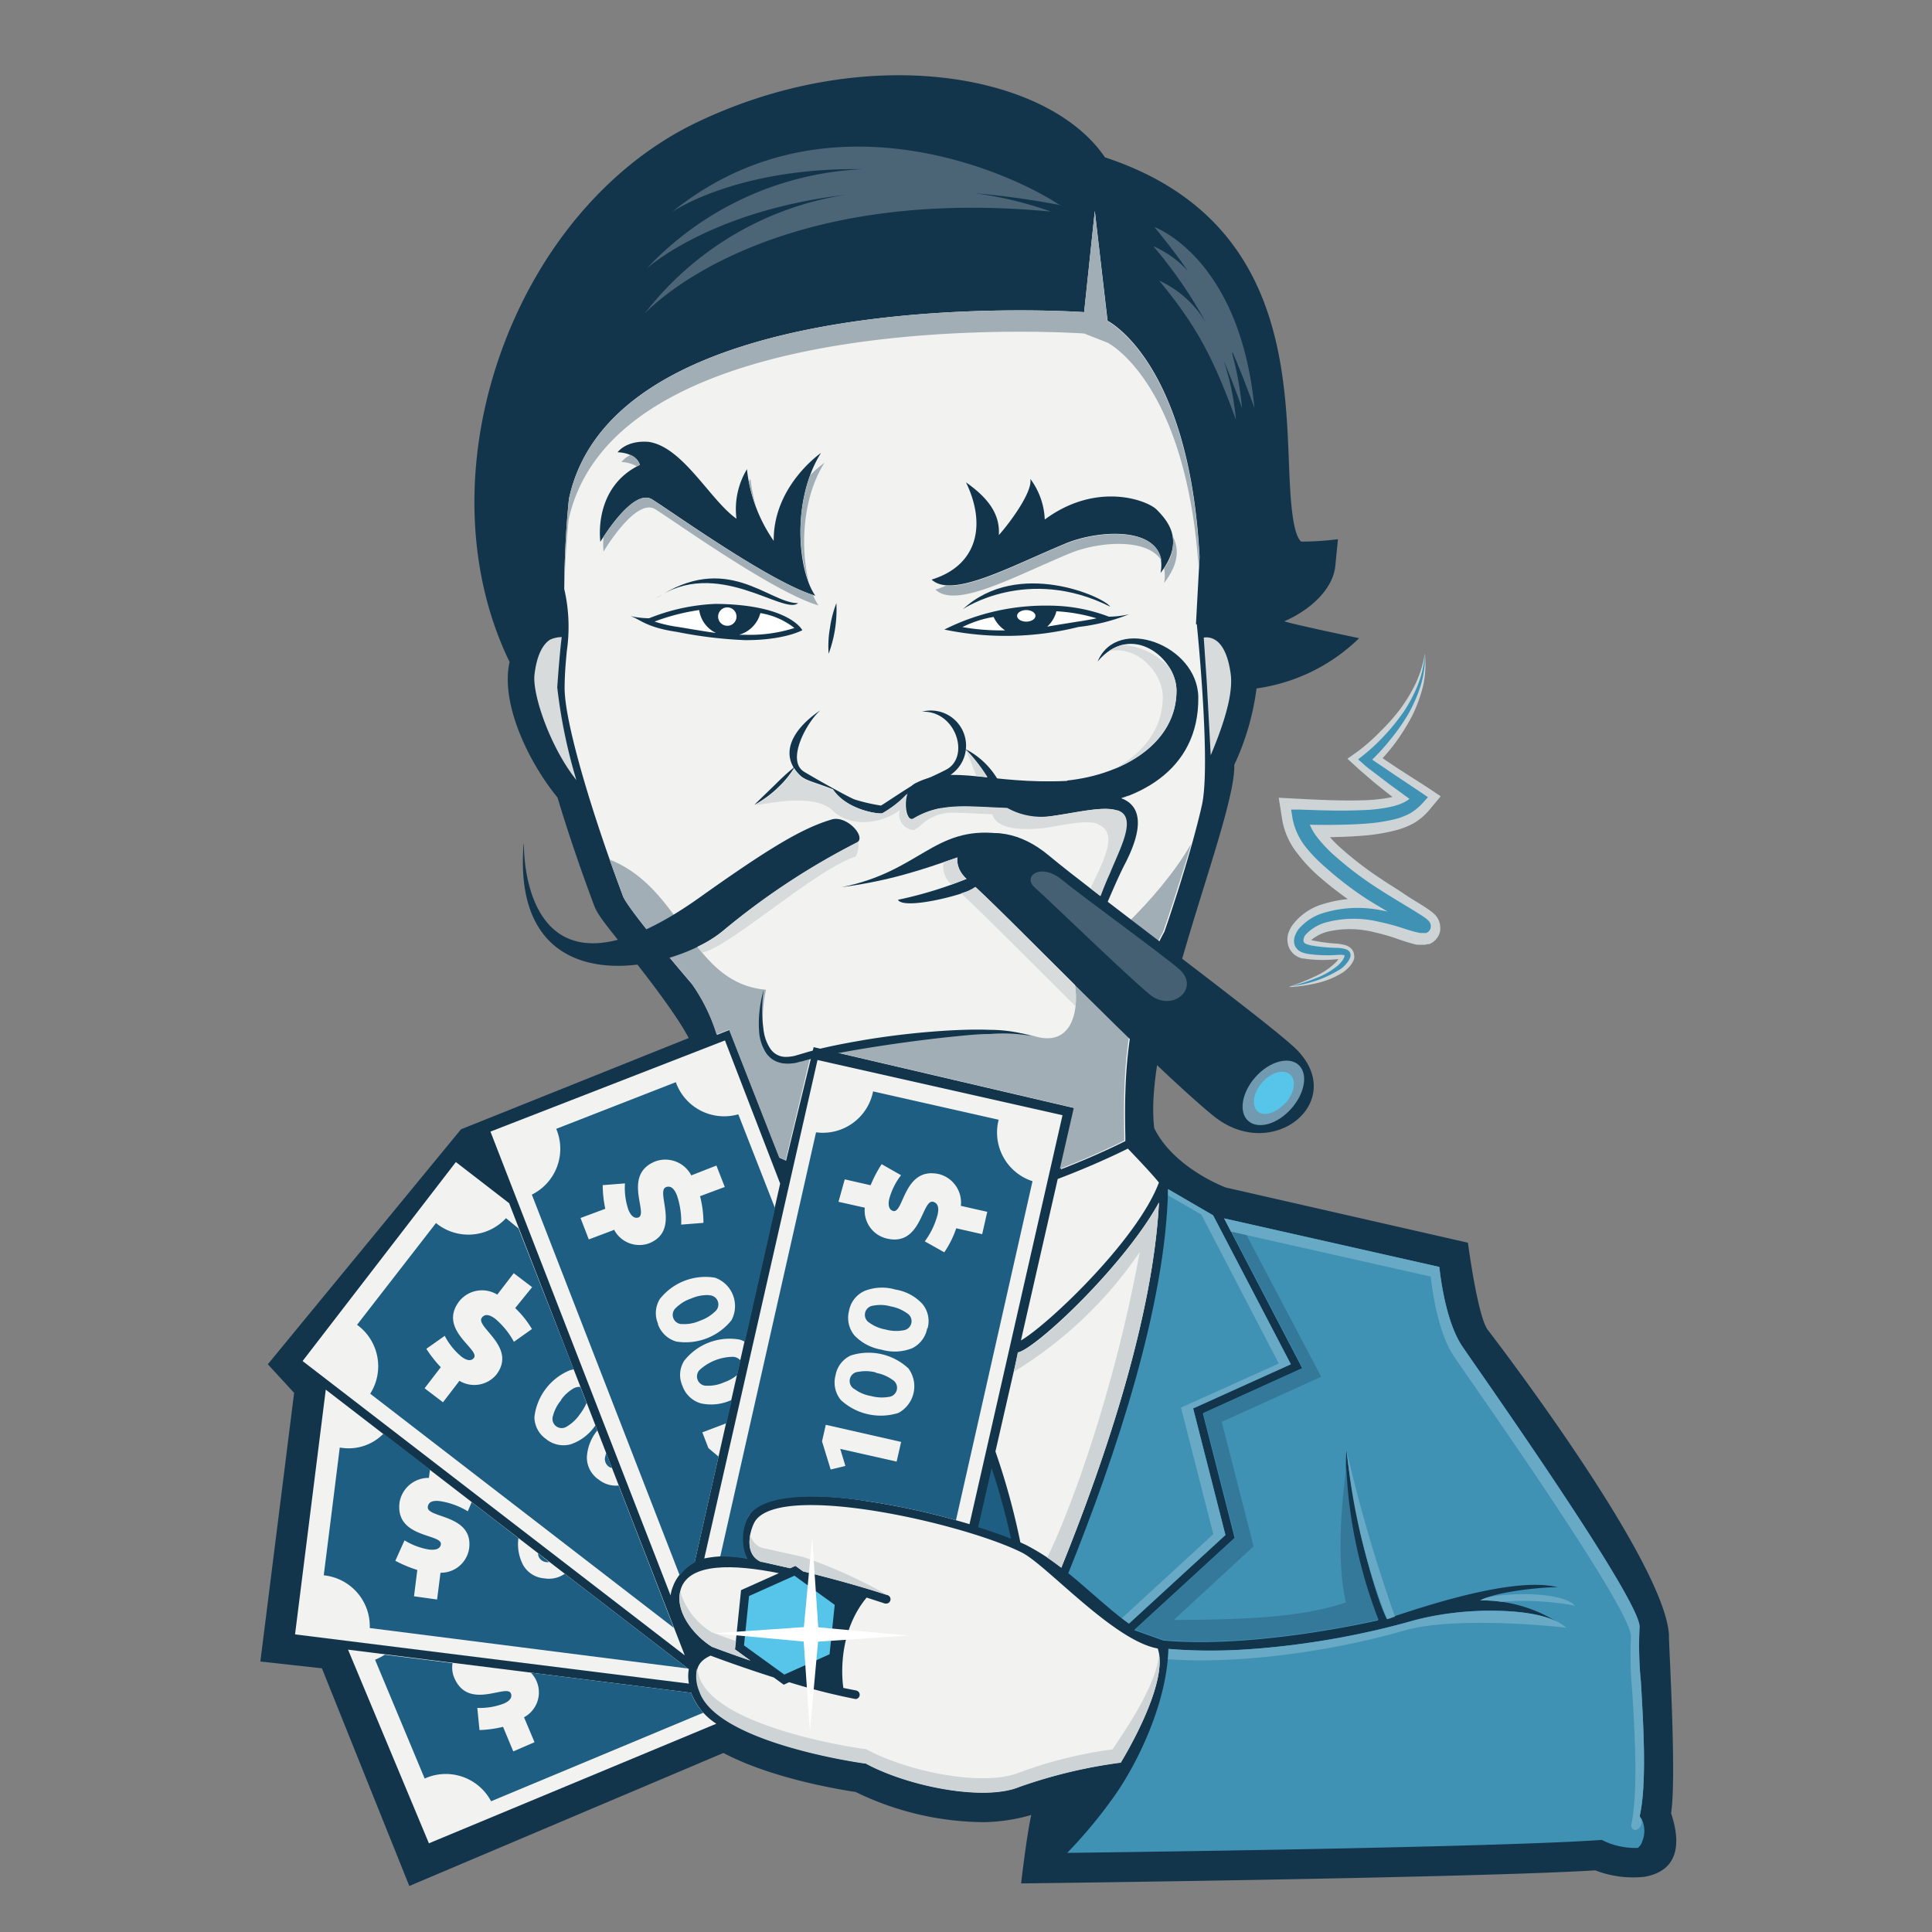 <svg id="Layer_1" data-name="Layer 1" xmlns="http://www.w3.org/2000/svg" viewBox="0 0 210 210">
  <rect x="0" y="0" width="210" height="210" fill="#808080" stroke="none"/>
  <defs>
    <style>
      .cls-1 {
        fill: #347999;
      }

      .cls-2 {
        fill: #68a9c5;
      }

      .cls-3 {
        fill: #13354c;
      }

      .cls-4 {
        fill: #1e5e82;
      }

      .cls-5 {
        fill: #f2f2f0;
      }

      .cls-6 {
        fill: #a2aeb5;
      }

      .cls-7 {
        fill: #d7dbdc;
      }

      .cls-8 {
        fill: #fff;
      }

      .cls-9 {
        fill: #4092b5;
      }

      .cls-10 {
        fill: #57c4ea;
      }

      .cls-11 {
        fill: #ced4d6;
      }

      .cls-12 {
        fill: #4b6577;
      }

      .cls-13 {
        fill: #456072;
      }

      .cls-14 {
        fill: #7199b0;
      }
    </style>
  </defs>
  <title>13</title>
  <g>
    <path class="cls-1" d="M178.47,198.41a1.27,1.27,0,0,1-.49.7,8.06,8.06,0,0,1-3.73-.78l-.13-.08H174c-10.94.75-46.15,1.25-56.34,1.38-.65.73-1.22,1.33-1.64,1.76,7.23-.09,46.34-.6,58-1.4h.15l.13.08a8.06,8.06,0,0,0,3.73.78,1.27,1.27,0,0,0,.49-.7,3.23,3.23,0,0,0,.1-2.07,2.58,2.58,0,0,1-.1.33"/>
    <path class="cls-2" d="M117.22,200.05c-.5.55-.93,1-1.27,1.35H116c.36-.39.77-.85,1.2-1.35"/>
    <path class="cls-3" d="M181.41,177.71c-.49-8.27-19.72-33.19-19.74-33.22-1.1-1.65-2.11-9.41-2.11-9.41l-26.32-6s-5.63-2.08-7.78-6.45c-1.28-10.54,8.89-33.57,8.7-39.49a28,28,0,0,0,2.42-8.31,19.87,19.87,0,0,0,11.15-5.46s-7.52-1.58-8.13-1.84c2.85-1.24,5.28-3.49,5.54-6l.29-2.92a32.34,32.34,0,0,1-4,.26c-1-.88-1.19-5-1.33-8.62-.42-10.75-1.05-26.9-20-33.15-6.26-9.25-26.28-12.72-44.93-3.52C65.6,18.38,57.85,27.85,54,39.61c-3.68,11.27-3.16,23,1.39,32.34C54.35,76.55,57.57,83,60.6,86.69c1.11,3.71,2.53,7.88,4,11.79.33.88,1.17,1.93,3,4.23s5.81,7.32,7.26,10.12l-24.75,9.92-21,25.54,2.86,3.11-3.67,29.2,6.69.74L44.49,205l34.14-14.46c5.1,2.69,12.14,3.9,14.37,4.24a32.28,32.28,0,0,0,13.82,3.28h.06a19.33,19.33,0,0,0,5.21-.78c-.54,2.52-1.1,7.44-1.1,7.44s48.73-.58,62.41-1.42a11.42,11.42,0,0,0,5.42.69c4.66-.88,3.31-5.38,2.82-6.91.63-4-.29-18.9-.23-19.37"/>
    <path class="cls-4" d="M53.68,181.31l-1.49-.19h0c.16.39.74.32,1.49.19"/>
    <path class="cls-5" d="M75.15,184.07s0,0,0-.07l-37.32-4.69,8.79,21.05,31.24-13a6.91,6.91,0,0,1-2.69-3.25"/>
    <path class="cls-4" d="M75.15,184.07s0,0,0-.07l-17.45-2.19a3.07,3.07,0,0,1-.74,4.85l1.14,2.71-2.31,1-1.11-2.67a12.66,12.66,0,0,1-2.56.35l-.24-2.41a7.22,7.22,0,0,0,2.83-.45c.71-.29,1-.69.82-1.12-.45-1.09-4.64,1.91-6.16-1.72a2.85,2.85,0,0,1-.18-1.57l-7.36-.92a8.08,8.08,0,0,1-1.06.55l5.39,12.91a5.57,5.57,0,0,1,7.22,2.47l23.08-9.63a5.79,5.79,0,0,1-1.29-2.05"/>
    <path class="cls-5" d="M74.83,181.41,35.41,151.05l-3.34,26.6L74.88,183a4.41,4.41,0,0,1,0-1.62"/>
    <path class="cls-4" d="M58.49,168.83a1.36,1.36,0,0,1,0,.17,1,1,0,0,0,.86.79.91.91,0,0,0,.33,0Z"/>
    <path class="cls-4" d="M74.76,181.36l-13.37-10.3a3,3,0,0,1-2.22.5,2.89,2.89,0,0,1-2.31-1.45,4.88,4.88,0,0,1-.51-2.92l-5.08-3.92-.42,1a8.29,8.29,0,0,0-3-1.1c-.83-.11-1.28.09-1.35.62-.16,1.25,5,.78,4.49,4.55a3.1,3.1,0,0,1-3.11,2.61l-.37,2.91L45,173.51l.36-2.86a14.12,14.12,0,0,1-2.39-1l1-2.22a7.42,7.42,0,0,0,2.67,1c.77.09,1.22-.11,1.28-.57.15-1.17-5-.66-4.49-4.56a3.19,3.19,0,0,1,3.19-2.66l.12-.92-5.05-3.89a5.32,5.32,0,0,1-4.76,1.51c-.45,3.63-1.28,10.25-1.74,13.89a5.56,5.56,0,0,1,5,5.73Z"/>
    <path class="cls-5" d="M130,67.83v-.07l.39-7.21c-1.12-21.31-10-25.68-10-25.68L119,22.93l-1.16,11s-50.91-3.61-56,20.3c-.29,2.86-.48,6.11-.51,9.78a18.22,18.22,0,0,1,.28,6.75c-.11,1.19-.23,2.43-.24,4,0,4,3.27,14.49,6.34,22.62.48,1.28,5.63,7.4,7.57,9.66a19.58,19.58,0,0,1,2.66,5.44l1.35-.53,5.45,13.9.7.31,3-12.34,28.4,6.64-1.52,6.64c3.57-1.38,6.2-2.67,7-3.07v-.45c-.09-5.3-.24-14.16,4.25-22.31.21-.59,2.81-8.15,4.07-13.74,1-4.42-.53-19.49-.55-19.65"/>
    <path class="cls-6" d="M75.23,107a19.42,19.42,0,0,1,2.65,5.44l1.36-.53,5.45,13.9.7.31,2.71-11.36-.84.24c-5,1.6-4.61-4.65-4-7.42-8.2-.7-9-11-17-14.15.47,1.34,1,2.65,1.42,3.91s5.64,7.4,7.58,9.66"/>
    <path class="cls-6" d="M129.42,91.81c-3.51,6.07-10.59,12.33-13.08,13.37,1.2,2.89,1,9-4,7.42-3.82-1.21-15.64.26-22.06,1.63l26.44,6.18-1.52,6.64c3.57-1.38,6.2-2.67,7-3.07v-.45c-.09-5.3-.24-14.16,4.25-22.31.16-.45,1.68-4.87,3-9.41"/>
    <path class="cls-7" d="M59.79,69.53c-.87.55-1.46,1.85-1.69,3.77-.27,2.11,1.68,7.9,4.55,11.49a57.46,57.46,0,0,1-2.08-10.07c.24-3.42.42-5,.49-5.47a3.05,3.05,0,0,0-1.27.28"/>
    <path class="cls-4" d="M105,151.87H97.65c-2.37-1.22-3.48-6.51-3.74-8.82a64.9,64.9,0,0,1,7.51-10.61,67.23,67.23,0,0,1,7.11,10.64c-.21,2.29-1.18,7.57-3.54,8.79"/>
    <path class="cls-3" d="M101.26,63c4.95-1.52,6-5.89,3.74-10.57,2.63,1.85,3.7,3.62,3.57,5.73,1.06-1.17,3.71-4.68,3.42-6.11a7.88,7.88,0,0,1,1.57,4.42c5.67-4.19,11.17-2.08,12.16-1.08,1.41,1.41,3,3.53.43,6.88.94-5.12-6.44-4.81-10.32-3.2-6.08,2.52-12.32,6-14.57,3.93"/>
    <path class="cls-3" d="M116,84.84c6.24-.66,11.9-4.17,11.88-9.8,0-3.47-4.89-7.53-8.57-3.14,2.1-5.05,10.87-1.81,10.94,3.89.09,8.08-6.77,11.5-13.51,12-9.45.66-13.2-1.29-17.38,1.19-1,.63-1.43-3,.11-3.83,4.07-2.12,8.13.14,16.53-.27"/>
    <path class="cls-3" d="M105,81.45A8.58,8.58,0,0,1,109.06,86c.73,1.8,4.26,1.45,5.36,1.36s6-1.08,7.37-.63c2.82,1,2.06,4.15.47,7.21-.94,1.8-2.53,5.66-4.88,11.26.3-2.85,1.53-6.16,3.16-10.21,1.11-2.76,3.06-6.19.83-6.9-1.46-.46-4,.14-6.88.6-3.71.59-5.75-1-6.15-2.17a16.26,16.26,0,0,0-3.35-5"/>
    <path class="cls-3" d="M97.62,97.8a44,44,0,0,0,10-3.4A4.38,4.38,0,0,1,104.86,97c-2.18.76-6.64,1.72-7.24.83"/>
    <path class="cls-3" d="M65.26,58.89s3.5-5.91,5.62-4.61,12.81,9,17.74,10.47c-2-2.88-2.52-10.56.62-15.52,0,0-5.2,3.57-5.14,9.56A16.73,16.73,0,0,1,81.19,51a8.4,8.4,0,0,0-1.14,5.38c-2.85-2-5.81-7.8-9.54-8.35-2.46-.2-3.38,1.13-3.38,1.13s2,0,2.42,1.37c-5.17,2.5-4.29,8.37-4.29,8.37"/>
    <path class="cls-3" d="M91.49,96.43c8.5-1.7,10-6.63,17.05-5.84,2.16.24,3.31,1.3,2.85,1.23-4.66-.73-9.3,3.23-19.9,4.61"/>
    <path class="cls-3" d="M86.75,65.56c-1.56,1.36-8.88-5.11-15.47-.49,7.74-5.22,12.25.5,15.47.49"/>
    <path class="cls-3" d="M90.91,65.56a13.82,13.82,0,0,1-.84,5.5,11.27,11.27,0,0,1,.14-2.79,12.28,12.28,0,0,1,.7-2.71"/>
    <path class="cls-3" d="M77.76,65.64a21.7,21.7,0,0,0-7.2,1.56h-.08a9.21,9.21,0,0,1-2-.25c1.15.37,1.67,1.23,5.13,1.74a46.76,46.76,0,0,0,7.38.89h.1c4.21,0,6.12-1.08,6.12-1.08s-1.37-2.78-9.37-2.86h-.11"/>
    <path class="cls-7" d="M130.84,69.28l.34,5,.42,7.81c1.18-2.8,2.47-6.39,2.18-8.77-.25-1.93-.83-3.23-1.69-3.76a1.81,1.81,0,0,0-1.25-.26"/>
    <path class="cls-3" d="M100.17,77.36c3.75-.18,5.32,4.92,2.67,6.3-1.6.83-3.3,1.5-3.3,1.5-.81.43-3.66,2.36-3.78,2.4a19,19,0,0,1-2.89-.67c-.8-.32-4.47-2.39-5.46-3-2-1.2.27-5.39,1.76-6.68-2.07,1.37-4.34,3.8-2.9,6.23-.72.59-1.16,1-1.88,1.71S82.8,86.68,82,87.48a11.86,11.86,0,0,0,2.69-2,10.49,10.49,0,0,0,1.62-2,4.2,4.2,0,0,0,.59.73c.61.64,1.52.75,3.64,1.58C92,88,95.39,88.51,95.9,88.4a12,12,0,0,0,3.5-3c2.53-.8,3.31-.6,4.09-1.3a3.82,3.82,0,0,0-3.32-6.73"/>
    <path class="cls-3" d="M56.91,91.77c-1.39,18,16.56,13.79,21.73,9.38a77.73,77.73,0,0,1,14.53-9.58c1-.64-1.17-3-2.79-2.49-3.15.94-6.65,3-14.43,8.54-19.47,13.79-19-5.85-19-5.85"/>
    <path class="cls-3" d="M104.67,66.21c6-5.54,15.37-1.31,16-.27-9-4.51-16,.27-16,.27"/>
    <path class="cls-3" d="M105.22,95.68c-3.83-3.32,2.37-8.08,8.81-2.67,4.58,3.84,23.38,17.75,26.71,20.88,6,5.7-2.37,12.71-8.89,7.37-7.07-5.79-22.8-22.26-26.63-25.58"/>
    <path class="cls-3" d="M112.1,112.6a17.69,17.69,0,0,0-4.48-.21c-1.49,0-3,.19-4.47.33q-4.47.48-8.91,1.2c-1.48.24-2.95.5-4.41.81-.37.07-.73.15-1.1.24s-.72.16-1.08.26l-.53.15c-.19,0-.38.11-.58.14a4.58,4.58,0,0,1-1.23.08,2.84,2.84,0,0,1-1.22-.37,2.61,2.61,0,0,1-.89-.89,4.92,4.92,0,0,1-.69-2.26,11.65,11.65,0,0,1,.06-2.29,12.85,12.85,0,0,1,.45-2.22A14.46,14.46,0,0,0,83,112a4.69,4.69,0,0,0,.74,2,2,2,0,0,0,1.66.88,4.42,4.42,0,0,0,1-.12l.51-.15.55-.16c.37-.12.73-.21,1.1-.31s.74-.19,1.11-.27c1.47-.34,3-.61,4.45-.86a87.54,87.54,0,0,1,9-1c1.51-.08,3-.13,4.53-.07a15.73,15.73,0,0,1,4.48.67"/>
    <path class="cls-8" d="M76,66.31a22.82,22.82,0,0,0-4.85,1.25,14.3,14.3,0,0,0,2.59.59l1.74.29c.76.12,1.54.26,2.34.36A3.25,3.25,0,0,1,76,66.31"/>
    <path class="cls-8" d="M82.64,66.67A3.32,3.32,0,0,1,80.33,69h.79a15.91,15.91,0,0,0,5.23-.74,8.1,8.1,0,0,0-3.71-1.62"/>
    <path class="cls-8" d="M80.05,66.92a1,1,0,1,1-1-.9,1,1,0,0,1,1,.9"/>
    <path class="cls-3" d="M114,65.83a24.39,24.39,0,0,0-11.35,2.6,32.66,32.66,0,0,0,14.57-.28,21.33,21.33,0,0,0,5.5-1.38,10.19,10.19,0,0,1-2.11.26h-.08a18.3,18.3,0,0,0-6.53-1.2"/>
    <path class="cls-8" d="M108,67.06a12,12,0,0,0-3.39,1.1,24.28,24.28,0,0,0,4.53.36h.11A3.47,3.47,0,0,1,108,67.06"/>
    <path class="cls-8" d="M114.83,66.44a3.42,3.42,0,0,1-1,1.67l1.37-.23,1.85-.3c.88-.13,1.57-.25,2.14-.37a18.57,18.57,0,0,0-4.41-.77"/>
    <path class="cls-8" d="M112.55,66.94c0,.35-.46.63-1,.63s-1-.28-1-.63.46-.63,1-.63,1,.28,1,.63"/>
    <path class="cls-9" d="M178.25,197.48l0-.18c.76-3.5.38-9.85.11-14.48a40.16,40.16,0,0,1-.15-5.89c.25-1.52-5.61-10.92-17.42-27.92-.92-1.32-1.58-2.27-1.87-2.71-1.73-2.59-2.33-7.28-2.47-8.59l-23.4-5.28,8.5,16.3-10.8,4.9,3.45,13.53-.2.19-10.71,9.84,3.17,1.13c9.95.89,22.74-2.07,23.34-2.19-.62-1.33-3.9-10.71-3.46-18.47,1.28,10.12,3.67,17,4.39,18.28.87-.18,13.24-4.84,18.62-3.4-.9-.09-6.51.36-8.46,1.42a15.39,15.39,0,0,1,8.46,2.4c-3.18-1.8-11-1.56-15.81-.2C146,178.34,135.29,180,127,179.22c-.15,5.65-3.12,12-5.69,15.74A51.63,51.63,0,0,1,116,201.4c7.23-.09,46.34-.6,58-1.4h.15l.13.08a8.06,8.06,0,0,0,3.73.78,1.27,1.27,0,0,0,.49-.7,3,3,0,0,0-.09-2.51Z"/>
    <polygon class="cls-10" points="80.87 178.85 85.25 182.02 90.17 179.81 90.73 174.44 86.35 171.27 81.42 173.48 80.87 178.85"/>
    <path class="cls-9" d="M140.31,148.29l-8.45-16.19-4.9-2.85c-.23,12.51-5.61,28.79-10.84,41.75.95.77,1.88,1.58,2.79,2.38,1.3,1.13,2.55,2.22,3.8,3.11l10.49-9.63-3.51-13.76Z"/>
    <path class="cls-4" d="M106.32,166c1.35.43,2.57.85,3.57,1.25a75.17,75.17,0,0,0-2.1-7.67Z"/>
    <path class="cls-5" d="M110.65,147.06l-2.45,10.71a77,77,0,0,1,2.71,9.88l.59.27a24.13,24.13,0,0,1,3.86,2.48c5-12.34,10-27.61,10.61-39.7-3.46,6.36-12.54,15.22-15.32,16.36"/>
    <path class="cls-5" d="M122.74,125a2.11,2.11,0,0,0-.15-.15c-.92.46-3.79,1.85-7.62,3.3l-4,17.55c2.81-1.6,12.61-10.83,15-17.16-.73-.92-2.46-2.73-3.23-3.54"/>
    <polygon class="cls-5" points="55.34 130.78 49.55 126.31 32.89 147.94 74.43 179.93 55.34 130.78"/>
    <path class="cls-4" d="M61,152.19a4.23,4.23,0,0,0-.89,1.7,1,1,0,0,0,1.51,1.16A4.39,4.39,0,0,0,63,153.76a6,6,0,0,0,.76-1.27l-.68-1.73a1.24,1.24,0,0,0-.7.13,4.36,4.36,0,0,0-1.42,1.3"/>
    <path class="cls-4" d="M66.52,159.56l-.63-1.62a2.46,2.46,0,0,0-.09.34,1,1,0,0,0,.34,1.11.76.76,0,0,0,.38.17"/>
    <path class="cls-4" d="M65.05,160.81a2.92,2.92,0,0,1-1.26-2.42,5,5,0,0,1,1.14-2.91l-.21-.56-.06.09A5.27,5.27,0,0,1,62,157a3,3,0,0,1-2.68-.61A2.92,2.92,0,0,1,58.09,154,6.28,6.28,0,0,1,62,148.92l.36-.08-6-15.31L55,132.41a5.56,5.56,0,0,1-7.61.53L38.81,144a5.56,5.56,0,0,1,1.43,7.49l33,25.45-6-15.47a3,3,0,0,1-2.22-.69m-9.16-14.93a8.74,8.74,0,0,0-2-2.48c-.67-.51-1.16-.57-1.48-.15-.78,1,3.88,3.19,1.56,6.21a3.12,3.12,0,0,1-4,.66l-1.79,2.33-2-1.52,1.76-2.29a13.73,13.73,0,0,1-1.57-2l2-1.41a7.31,7.31,0,0,0,1.79,2.24c.6.47,1.1.53,1.38.16.72-.93-4-3.09-1.56-6.2a3.17,3.17,0,0,1,4.1-.68l1.79-2.33,2,1.52L56,142.18a10.86,10.86,0,0,1,1.82,2.28Z"/>
    <path class="cls-4" d="M87.14,181.26h0l0,0Z"/>
    <path class="cls-5" d="M73.21,172.27a5.12,5.12,0,0,1,2.3-2.48l9.29-41.14-6-15.56L53.31,123l19.58,50.42a3.76,3.76,0,0,1,.32-1.12"/>
    <path class="cls-4" d="M75.51,169.79l2.59-11.46L77,157.4l-.66-1.71,2.64-1,.57-2.51-.06,0a5.25,5.25,0,0,1-3.31.36,3,3,0,0,1-2-1.9,2.89,2.89,0,0,1,.18-2.72,6.28,6.28,0,0,1,6-2.32,2.52,2.52,0,0,1,.61.25l3.28-14.51-4-10.22a5.57,5.57,0,0,1-6.79-3.49l-13,5.07a5.56,5.56,0,0,1-2.65,7.15l16.08,41.41a4.6,4.6,0,0,1,1.68-1.46m-8.76-36.14L64,134.72l-.9-2.33,2.69-1a13.13,13.13,0,0,1-.28-2.57l2.42-.19a7.33,7.33,0,0,0,.37,2.85c.28.71.67,1,1.1.85,1.1-.43-1.79-4.69,1.88-6.11a3.18,3.18,0,0,1,3.86,1.54l2.73-1.07.91,2.33-2.69,1a11.31,11.31,0,0,1,.37,2.9l-2.42.19a8.76,8.76,0,0,0-.46-3.18c-.31-.78-.7-1.08-1.19-.89-1.18.46,1.67,4.74-1.88,6.12a3.11,3.11,0,0,1-3.77-1.51m4.8,10.27a2.92,2.92,0,0,1,.18-2.72,6.31,6.31,0,0,1,6-2.32,3.27,3.27,0,0,1,1.79,4.62,6.39,6.39,0,0,1-6,2.32,3,3,0,0,1-2-1.9"/>
    <path class="cls-5" d="M81.22,169.44a3.81,3.81,0,0,1-.53-1.4,5,5,0,0,1,.74-3.36c2.06-3.42,12.7-1.53,12.7-1.53a79.74,79.74,0,0,1,11.25,2.52l10.11-44.45-26.63-6L76.55,169.4a11.44,11.44,0,0,1,4.67,0"/>
    <path class="cls-4" d="M81.22,169.44a5.34,5.34,0,0,1,.21-4.76c1.6-2.13,6.39-2.33,11.76-1.66l.94.13a78.72,78.72,0,0,1,9.78,2.09l8.32-36.85a5.56,5.56,0,0,1-3.68-6.68L94.9,118.63a5.57,5.57,0,0,1-6.2,4.45l-10.41,46.1a16.17,16.17,0,0,1,2.93.26m19.56-25.05a3,3,0,0,1-1.66,2.17,5.17,5.17,0,0,1-3.31.14,5.25,5.25,0,0,1-2.94-1.55,3,3,0,0,1-.58-2.68A2.92,2.92,0,0,1,94,140.31a5.16,5.16,0,0,1,3.33-.14,5.07,5.07,0,0,1,2.92,1.55,2.9,2.9,0,0,1,.57,2.67m-9-16.2,2.81.64a14.12,14.12,0,0,1,1.2-2.29l2.11,1.2a7.43,7.43,0,0,0-1.28,2.56c-.17.75,0,1.23.44,1.33,1.15.26,1.14-4.89,5-4a3.19,3.19,0,0,1,2.34,3.44l2.87.65-.55,2.43-2.82-.64a10.79,10.79,0,0,1-1.3,2.61l-2.12-1.19a8.57,8.57,0,0,0,1.39-2.89c.19-.82,0-1.29-.49-1.41-1.23-.28-1.25,4.87-5,4A3.12,3.12,0,0,1,94,131.27l-2.86-.64Zm-1,21.3a2.92,2.92,0,0,1,1.67-2.16,6.35,6.35,0,0,1,6.25,1.41,3.28,3.28,0,0,1-1.09,4.84,6.39,6.39,0,0,1-6.26-1.41,3,3,0,0,1-.57-2.68m-1.06,5.38,8.19,1.86-.49,2.14-6.13-1.38.56,1.85-1.6.39-.94-3.06Z"/>
    <path class="cls-4" d="M95.23,149.19a4.24,4.24,0,0,0-1.91-.08A1,1,0,0,0,92.9,151a4.13,4.13,0,0,0,1.77.74,4.49,4.49,0,0,0,1.92.1,1,1,0,0,0,.42-1.86,4.3,4.3,0,0,0-1.78-.75"/>
    <path class="cls-4" d="M96.82,142a4.1,4.1,0,0,0-1.91-.08,1,1,0,0,0-.42,1.85,4.28,4.28,0,0,0,1.76.74,4.35,4.35,0,0,0,1.93.09,1,1,0,0,0,.42-1.85,4.36,4.36,0,0,0-1.78-.75"/>
    <path class="cls-4" d="M77,140.77a4.38,4.38,0,0,0-1.89.38,4.27,4.27,0,0,0-1.63,1,1,1,0,0,0-.29,1.13,1,1,0,0,0,1,.64,4.13,4.13,0,0,0,1.88-.36,4.46,4.46,0,0,0,1.65-1,1,1,0,0,0-.69-1.77"/>
    <path class="cls-4" d="M79.64,147.48a5.46,5.46,0,0,0-3.53,1.37,1,1,0,0,0-.28,1.13,1,1,0,0,0,1,.64,4.19,4.19,0,0,0,1.88-.37,4.78,4.78,0,0,0,1.42-.79l.36-1.58a1.13,1.13,0,0,0-.82-.4"/>
    <path class="cls-5" d="M77.39,179c.29.11,1.92.73,4.18,1.5l-1.68-1.22.66-6.44L84.66,171c-4.94-1-9.7-1.12-10.64,1.67-.79,2.34,1.31,5,3.37,6.33"/>
    <path class="cls-5" d="M125.82,179.18c-4.79-.86-12.09-9.1-14.74-10.42-6.25-3.14-25.86-7.62-28.93-3.52-.51.68-1.51,3.66.64,4.52l3.09.7.58-.26.83.6c2.72.67,6.15,1.58,9.2,2.59a.47.47,0,0,1-.14.91l-.15,0-2-.65c-2.93,3.52-2.78,8.15-2.53,9.82.48.1,1,.2,1.4.28a.47.47,0,0,1-.08.93H93a69.51,69.51,0,0,1-7.22-1.83l-.59.27-1.09-.79c-3.37-1.07-6.15-2.1-6.86-2.37-1.54.69-1.87,1.78-1.18,3.84,1.88,5.64,17.77,7.83,17.93,7.85H94l.08,0c4.57,2.5,12.89,4.16,16.75,2.55a54.16,54.16,0,0,1,11-2.63c.77-1.28,5.26-8.94,4-12.41"/>
    <path class="cls-6" d="M127.46,58.25a4.62,4.62,0,0,1-.93,3.53,4,4,0,0,1,0,1.59c1.69-2.18,1.59-3.83.93-5.12"/>
    <path class="cls-6" d="M115.83,59.1c-5,2.08-10.14,4.83-13,4.55a9.16,9.16,0,0,1-1.15.44c2.24,2.1,8.49-1.4,14.57-3.93,3.11-1.29,8.47-1.74,10,.78-.54-3.68-6.88-3.29-10.37-1.84"/>
    <path class="cls-6" d="M88.06,51.66A18,18,0,0,0,88,63.6C87,60,87.09,54.28,89.62,50.3a11.52,11.52,0,0,0-1.56,1.36"/>
    <path class="cls-6" d="M82.27,55.39a18.49,18.49,0,0,1-.7-3.34c-.06.1-.11.21-.16.31a18.14,18.14,0,0,0,.86,3"/>
    <path class="cls-6" d="M67.5,50.22a3.63,3.63,0,0,1,1.72.47l.33-.17a1.76,1.76,0,0,0-1-1.07,2.58,2.58,0,0,0-1,.77"/>
    <path class="cls-6" d="M70.88,54.28c-1.72-1.06-4.35,2.64-5.28,4.07a8.91,8.91,0,0,0,0,1.61s3.5-5.92,5.62-4.61,12.81,9,17.75,10.46a6.28,6.28,0,0,1-.6-1.13c-5-1.61-15.49-9.14-17.52-10.4"/>
    <path class="cls-7" d="M121,83.63c4-1.58,6.9-4.54,6.88-8.59a4.81,4.81,0,0,0-.77-2.48A7.66,7.66,0,0,0,122,70.1a4.49,4.49,0,0,0-1.48.69c3-.71,5.86,2.29,5.87,4.95,0,3.52-2.19,6.21-5.37,7.89"/>
    <path class="cls-7" d="M107.33,84.46a18.21,18.21,0,0,0-2.34-3l1.14,2.89,1.2.12"/>
    <path class="cls-7" d="M122.77,86.44l-.88.31.12.06.76-.37"/>
    <path class="cls-7" d="M121.37,88.07c-1.46-.46-4,.23-6.88.6a7.6,7.6,0,0,1-5-.85l-2-.09c-3.34-.17-5.63-.24-8,1.16,2.32-.81,4.76-.53,8.36-.38l.06.15c.73,1.8,4.26,1.45,5.36,1.37s4.62-1,5.94-.5c2.21.87,1.16,3.17-.38,6.4-.1.2-.19.41-.29.62.35.28.71.56,1.09.84.3-.78.61-1.58,1-2.42,1.11-2.76,3.06-6.19.83-6.9"/>
    <path class="cls-7" d="M103.43,96.15l1.63-.62a2.76,2.76,0,0,1-1-2.33l-1.5.52a2.63,2.63,0,0,0,.87,2.43"/>
    <path class="cls-7" d="M116.85,107.08c-4.5-4.47-8.64-8.65-10.84-10.68a4.57,4.57,0,0,1-1.15.57l-.39.13c2.45,2.28,7.35,7.23,12.44,12.27a9.23,9.23,0,0,0-.06-2.29"/>
    <path class="cls-7" d="M102.31,87.83a8.85,8.85,0,0,0-3,1.11c-.76.45-1.16-1.29-.77-2.61A11.2,11.2,0,0,1,95.9,88.4c-.52.11-3.87-.41-5.34-2.53-2.13-.83-3-.94-3.65-1.57a5.3,5.3,0,0,1-.59-.74,9.76,9.76,0,0,1-1.62,2,12.35,12.35,0,0,1-2.57,1.91c.1.22,6.16-1.51,8.36.62s5.82,1.21,7.33-.07a1.7,1.7,0,0,0,1.51,2.21,4.56,4.56,0,0,0,.82-.58,4.75,4.75,0,0,1,2.64-1.26c1.25-.31-.48-.51-.48-.51"/>
    <path class="cls-7" d="M93,93.11a2.63,2.63,0,0,0,.28-1.66h0a.87.87,0,0,1-.14.12,78.42,78.42,0,0,0-14.53,9.58,13,13,0,0,1-2.81,1.76l.51.62C79,103.18,88.79,94.4,93,93.11h0"/>
    <path class="cls-6" d="M61.79,56.56c5.14-23.91,56.05-20.31,56.05-20.31l2.55,1s8.55,4.23,9.91,24.63l.07-1.29c-1.12-21.31-10-25.68-10-25.68L119,22.93l-1.16,11s-50.91-3.6-56,20.31c-.29,2.86-.48,6.11-.51,9.78a1.62,1.62,0,0,0,0,.19c.08-2.8.24-5.35.47-7.63"/>
    <path class="cls-11" d="M110.63,147l-.42,2.1a44.64,44.64,0,0,0,13.67-13C121,151.87,116,165,113.82,169.3c.52.35,1,.72,1.54,1.1,5-12.34,10-27.61,10.62-39.7-3.62,6.64-13.06,15.84-15.35,16.29"/>
    <path class="cls-11" d="M80,178.39c-1.42-.5-2.38-.87-2.6-.95A7.83,7.83,0,0,1,73.94,173c-.53,2.26,1.47,4.78,3.44,6,.29.11,1.92.73,4.18,1.5l-1.68-1.22Z"/>
    <path class="cls-11" d="M82.78,169.76l3.09.7.59-.26.83.6c1.95.48,4.27,1.09,6.55,1.77,1,.28,2.6.82,2.65.82a55.14,55.14,0,0,0-9.2-4.16l-4.51-1a2,2,0,0,1-1.23-1.42c-.22,1.11-.1,2.46,1.23,3"/>
    <path class="cls-11" d="M120.92,190.15a47,47,0,0,0-10.08,2.5c-3.86,1.61-12.17-.05-16.75-2.55l-.07,0-.09,0c-.16,0-16.05-2.21-17.93-7.84-.1-.32-.18-.61-.24-.88a4.08,4.08,0,0,0,.24,2.45c1.88,5.64,17.77,7.83,17.93,7.85H94l.07,0c4.58,2.5,12.89,4.16,16.75,2.55a54.16,54.16,0,0,1,11-2.63c.73-1.2,4.72-8,4.17-11.72-.43,3.8-4.43,9.23-5.06,10.28"/>
    <path class="cls-1" d="M146.28,174.18c-4.41,1.5-9.94,1.87-18.69,1.9l8.67-8-3.46-13.53,10.81-4.9-8.14-15.45-1.63-.37-.75-1.44,8.5,16.3-10.8,4.9,3.46,13.53-10.92,10,3.17,1.13c9.94.89,22.73-2.07,23.34-2.19a52.12,52.12,0,0,1-3.5-16.52c-.37,2.64-1.18,9.73-.06,14.57"/>
    <path class="cls-12" d="M115.3,22.33l-.09,0,.09,0-.22-.11c-6-3.92-25.78-12.33-42,.8,0,0,7-4.84,20.66-4.63A34.26,34.26,0,0,0,70.3,29.18s6.84-6.26,21.59-8a34.13,34.13,0,0,0-21.81,12.9S82.77,20,114.23,23a39.83,39.83,0,0,0-8.34-2A89.6,89.6,0,0,1,115,22.25l.27.08"/>
    <path class="cls-12" d="M134,38.34c.76,1.77,1.53,3.74,2.35,6C134.78,28,125.48,24.68,125.48,24.68c1.37,1.66,2.55,3.2,3.62,4.75a11.21,11.21,0,0,0-3.74-2.67,49.18,49.18,0,0,1,5.78,8.42A11.44,11.44,0,0,0,126,30.5c3.74,4.56,5.72,7.86,8.34,15.13A28,28,0,0,0,133,39.17c.65,1.53,1.31,3.23,2,5.18a34.3,34.3,0,0,0-1.09-6"/>
    <path class="cls-13" d="M112.48,96.47c-1.4-1.21.65-2.78,3-.8,1.68,1.41,11.54,8.59,12.77,9.74,2.21,2.09-.87,4.65-3.26,2.7-2.59-2.13-11.11-10.42-12.52-11.64"/>
    <polygon class="cls-8" points="88.03 188.18 87.36 178.43 77.62 177.53 87.38 176.86 88.28 167.13 88.94 176.88 98.68 177.78 88.92 178.44 88.03 188.18"/>
    <path class="cls-2" d="M140.31,148.29l-8.45-16.19-4.9-2.85,0,.68,3.62,2.09L139,148.21,128.37,153l3.51,13.76-9.94,9.13c.25.2.51.4.77.58l10.49-9.63-3.51-13.76Z"/>
    <path class="cls-2" d="M146.4,157.78A67.39,67.39,0,0,0,150.77,176c.37-.08.65-.23.86-.27a168.16,168.16,0,0,1-5.23-17.9"/>
    <path class="cls-2" d="M127,179.23c0,.29,0,.82-.07,1.12,8.19.59,18.4-1,25.75-3.13,4.75-1.37,14-.71,17.56-.29-2-1.85-6.91-1.85-8.69-1.85a32.48,32.48,0,0,0-7.94,1.08,89.11,89.11,0,0,1-18.74,3.16,59,59,0,0,1-7.87-.09"/>
    <path class="cls-2" d="M163.19,174.1a30.87,30.87,0,0,1,8,.43c-1.62-1.76-9-1.34-10.08-.68l-.22.11a14.15,14.15,0,0,1,2.26.14"/>
    <path class="cls-2" d="M178.25,197.48l0-.18c.76-3.5.38-9.85.11-14.48a40.16,40.16,0,0,1-.15-5.89c.25-1.52-5.61-10.92-17.42-27.92-.92-1.32-1.58-2.27-1.87-2.71-1.73-2.59-2.33-7.28-2.47-8.59l-23.4-5.28.75,1.44,21.72,4.89c.14,1.32.74,6,2.47,8.59.29.45.95,1.4,1.86,2.71,11.82,17,17.68,26.4,17.43,27.92a41.31,41.31,0,0,0,.14,5.9c.28,4.63.65,11-.11,14.48l0,.18.09.16c.38.63,1.38-.32.93-1.06Z"/>
    <path class="cls-11" d="M140.16,107.24a22.83,22.83,0,0,0,2.71-1.08,7.94,7.94,0,0,0,2.28-1.51,2.57,2.57,0,0,0,.37-.46.89.89,0,0,0,.18-.39,0,0,0,0,0,0,0,.22.22,0,0,0,0,.08.46.46,0,0,0,.11.27c.11.13.13.1.07.11a3.52,3.52,0,0,0-.55,0,14.47,14.47,0,0,1-3.1,0,3.21,3.21,0,0,1-.43-.07l-.22,0-.31-.1a2.07,2.07,0,0,1-1.16-1.09,2.32,2.32,0,0,1-.07-1.57,3.45,3.45,0,0,1,.54-1,6.39,6.39,0,0,1,3-2.09,13.88,13.88,0,0,1,6.55-.5,25,25,0,0,1,3.06.67c.46.12.92.25,1.32.33l.22,0h-.36l-.25.07L154,99l-.27.13a1.82,1.82,0,0,0-.72.83,1.78,1.78,0,0,0-.14.43,1.6,1.6,0,0,0,0,.44,1.93,1.93,0,0,0,.08.43,1.31,1.31,0,0,0,.11.26,1.38,1.38,0,0,0,.2.33l.09.1.06,0h0l0,0-.22-.14-2.49-1.44c-.85-.5-1.71-1-2.56-1.56a37.53,37.53,0,0,1-4.94-3.69,17,17,0,0,1-2.24-2.44,8,8,0,0,1-1.58-3.53l-.39-2.44,2.46.13c2.19.11,4.4.21,6.52.15a18.8,18.8,0,0,0,3-.28,6.56,6.56,0,0,0,1.19-.35,2.87,2.87,0,0,0,.93-.66l.25,2.46-2.87-2.23c-.47-.38-.95-.75-1.41-1.15s-.92-.78-1.43-1.24l-1.17-1.07,1.2-.85A20.31,20.31,0,0,0,150,79.54a21.09,21.09,0,0,0,2.18-2.45,17.36,17.36,0,0,0,1.7-2.81,12.76,12.76,0,0,0,1-3.22,10.71,10.71,0,0,1-.19,3.47,16,16,0,0,1-1.22,3.33,23,23,0,0,1-1.89,3,22.44,22.44,0,0,1-2.42,2.69l0-1.92c.43.3.95.64,1.44,1l1.5,1,3,1.92,1.5,1-1.25,1.5a6.54,6.54,0,0,1-1.68,1.43,8.76,8.76,0,0,1-2,.78,20.25,20.25,0,0,1-3.63.58c-1.18.1-2.33.13-3.49.16s-2.29,0-3.43,0l2.07-2.32a4.67,4.67,0,0,0,.88,1.72,12.93,12.93,0,0,0,1.74,1.84,37.56,37.56,0,0,0,4.39,3.35c.78.53,1.58,1,2.4,1.56s1.62,1,2.52,1.6l.37.26.26.21.07.06.13.12a2.11,2.11,0,0,1,.51.85,1.7,1.7,0,0,1,.08.46,2.3,2.3,0,0,1,0,.46,1.77,1.77,0,0,1-.14.45,2,2,0,0,1-.76.86,1.9,1.9,0,0,1-.28.14l-.15,0-.29.07a1.4,1.4,0,0,1-.22,0h-.2a1.47,1.47,0,0,1-.27,0l-.18,0a4,4,0,0,1-.49-.11c-.55-.15-1-.3-1.5-.47a22.09,22.09,0,0,0-2.6-.76,10.79,10.79,0,0,0-5-.12,4.5,4.5,0,0,0-1.9.92c-.23.19-.17.35-.26.08-.07-.12-.17-.15-.14-.12s0,0,0,0l.14,0,.28.09a17.84,17.84,0,0,0,2.74.37,5.38,5.38,0,0,1,.9.16,1.56,1.56,0,0,1,.71.44,1.11,1.11,0,0,1,.25.59,1.16,1.16,0,0,1,0,.48,2.46,2.46,0,0,1-.54.87,4.43,4.43,0,0,1-.66.58,9.09,9.09,0,0,1-2.88,1.18,16.53,16.53,0,0,1-2.94.42"/>
    <path class="cls-9" d="M140.16,107.24a19.11,19.11,0,0,0,2.78-.88,8.56,8.56,0,0,0,2.47-1.4,4.25,4.25,0,0,0,.46-.5,1.65,1.65,0,0,0,.28-.54c0-.08,0-.07,0-.06a.32.32,0,0,0-.17-.06,3.34,3.34,0,0,0-.66,0,15.83,15.83,0,0,1-3-.09,4,4,0,0,1-.81-.2,1.39,1.39,0,0,1-.77-.74,1.53,1.53,0,0,1,0-1,2.78,2.78,0,0,1,.43-.8,5.76,5.76,0,0,1,2.69-1.74,12.89,12.89,0,0,1,6.1-.32,27.05,27.05,0,0,1,2.92.71c.46.14.93.27,1.37.37l.31.06h.06a.58.58,0,0,0-.14,0l-.05,0-.1,0a.68.68,0,0,0-.27.31.83.83,0,0,0-.07.34.87.87,0,0,0,.07.26.41.41,0,0,0,.07.11s0,0,0,0h0L154,101l-.28-.18c-1.62-1-3.36-2-5-3A37.29,37.29,0,0,1,144,94.21,16.09,16.09,0,0,1,141.87,92a7.23,7.23,0,0,1-1.37-3l-.16-1,1,0c2.23.08,4.45.16,6.65.06a16.77,16.77,0,0,0,3.2-.37,6.08,6.08,0,0,0,1.42-.48,4,4,0,0,0,1.16-.89l.1,1-2.92-2.13-1.44-1.1c-.48-.37-1-.74-1.43-1.15l-.46-.4.47-.37a21.48,21.48,0,0,0,2.43-2.26,22.84,22.84,0,0,0,2.1-2.61,15.91,15.91,0,0,0,1.55-3,11.8,11.8,0,0,0,.72-3.29,11.16,11.16,0,0,1-.43,3.39,16.46,16.46,0,0,1-1.36,3.17,22.23,22.23,0,0,1-2,2.85A22,22,0,0,1,148.69,83v-.77c.45.35,1,.7,1.44,1l1.47,1,3,2,.61.42-.51.57a6,6,0,0,1-1.45,1.2,7.52,7.52,0,0,1-1.74.65,19.74,19.74,0,0,1-3.45.48c-1.14.08-2.27.1-3.41.11s-2.26,0-3.38-.07l.82-.92A5.38,5.38,0,0,0,143.17,91a14.34,14.34,0,0,0,1.89,2,37.07,37.07,0,0,0,4.55,3.46c1.62,1.07,3.27,2,5,3.1l.33.23.19.15.12.11.08.09a1.74,1.74,0,0,1,.11.18.62.62,0,0,1,.08.31.68.68,0,0,1-.06.37.81.81,0,0,1-.31.35.35.35,0,0,1-.12.06l-.07,0a.55.55,0,0,1-.23,0h-.1a1.72,1.72,0,0,1-.29,0l-.41-.09c-.5-.13-1-.28-1.44-.43a26,26,0,0,0-2.75-.73,11.7,11.7,0,0,0-5.49.07,4.78,4.78,0,0,0-2.24,1.27,1,1,0,0,0-.32.84.43.43,0,0,0,.25.25,3.32,3.32,0,0,0,.6.18,18.4,18.4,0,0,0,2.85.26,3.94,3.94,0,0,1,.79.11,1,1,0,0,1,.48.27.68.68,0,0,1,.11.63,2.1,2.1,0,0,1-.44.72,3.23,3.23,0,0,1-.57.54,12.65,12.65,0,0,1-5.56,1.91"/>
    <path class="cls-14" d="M140.34,120.52c-1.5,1.69-3.59,2.27-4.66,1.32s-.71-3.1.79-4.78,3.6-2.27,4.67-1.32.71,3.1-.8,4.78"/>
    <path class="cls-10" d="M139.67,119.92c-1,1.1-2.35,1.49-3,.86s-.46-2,.52-3.12,2.35-1.49,3.05-.86.47,2-.52,3.12"/>
  </g>
</svg>
